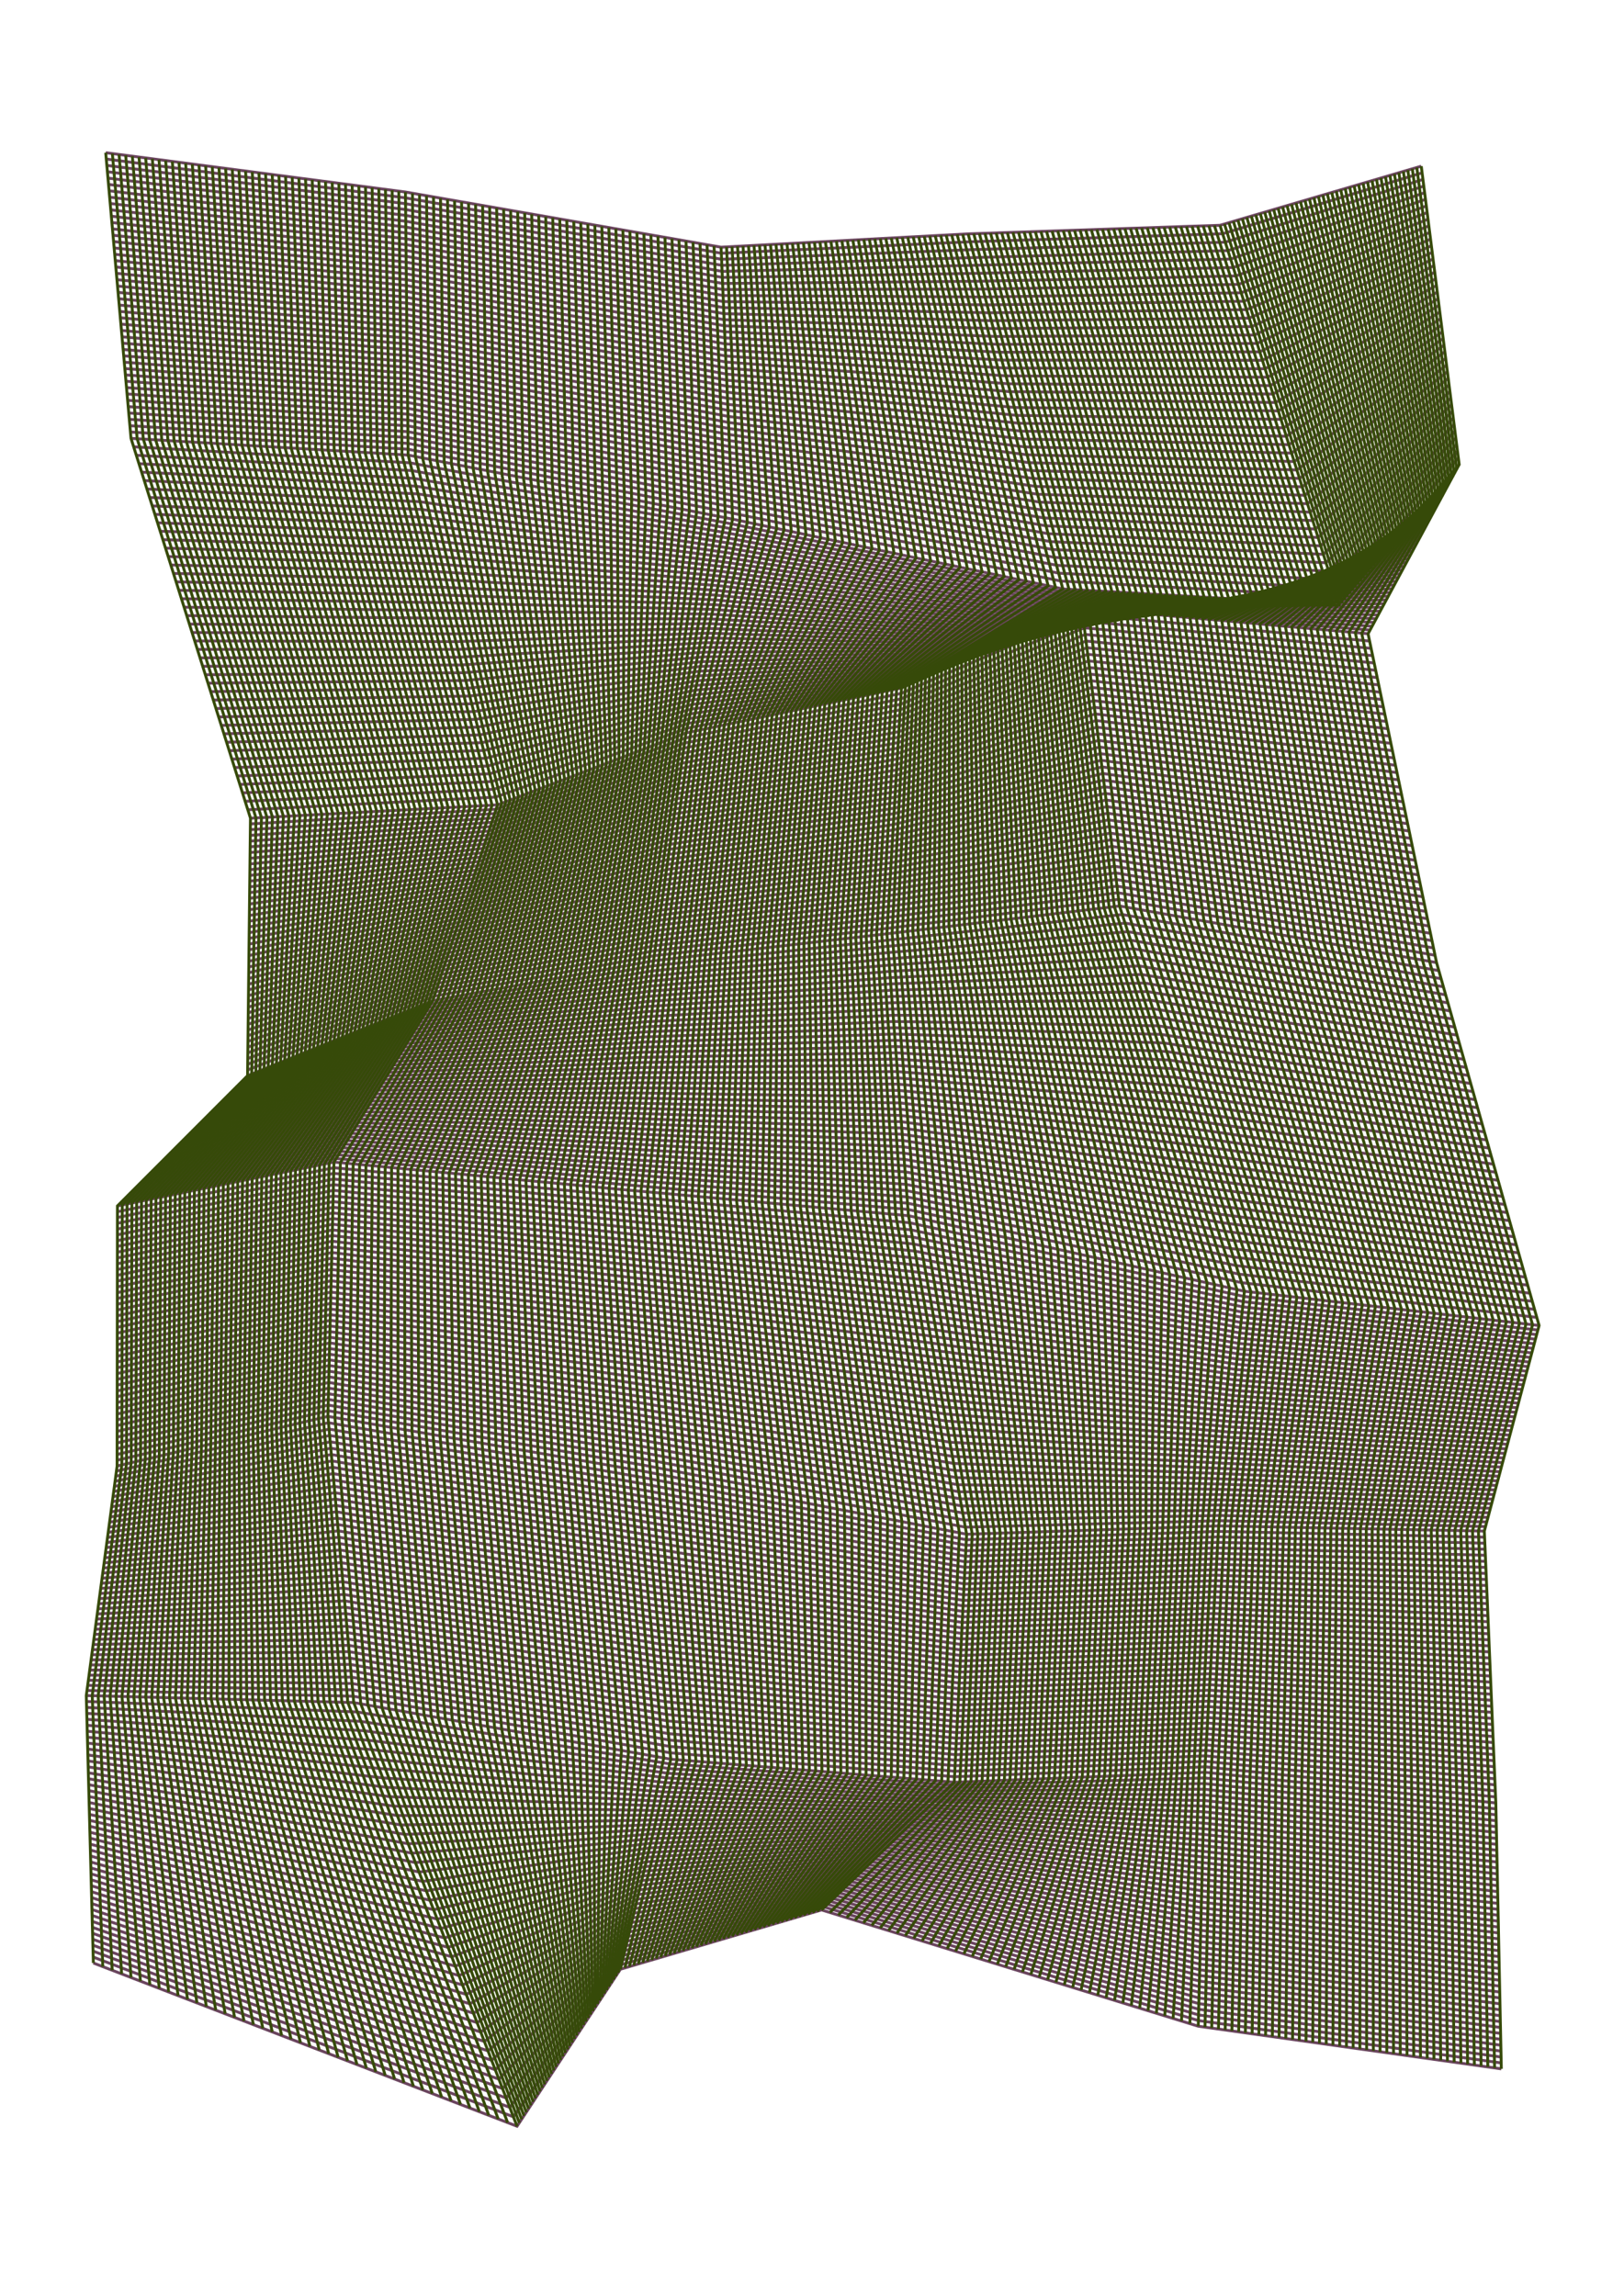 <?xml version="1.0" encoding="utf-8" ?>
<svg xmlns="http://www.w3.org/2000/svg" xmlns:cc="http://creativecommons.org/ns" xmlns:dc="http://purl.org/dc/elements/1.1/" xmlns:ev="http://www.w3.org/2001/xml-events" xmlns:inkscape="http://www.inkscape.org/namespaces/inkscape" xmlns:rdf="http://www.w3.org/1999/02/22-rdf-syntax-ns" xmlns:sodipodi="http://sodipodi.sourceforge.net/DTD/sodipodi-0.dtd" xmlns:xlink="http://www.w3.org/1999/xlink" baseProfile="tiny" height="42.0cm" version="1.2" viewBox="0 0 1122.52 1587.402" width="29.7cm">
  <defs/>
  <g fill="none" id="layer1" inkscape:groupmode="layer" inkscape:label="1" stroke="#6b455f" stroke-width="2.0" style="display:inline">
    <polyline points="73.075,105.575 280.255,132.755 498.393,170.893 669.18,161.68 843.261,155.761 982.381,114.881"/>
    <polyline points="73.463,109.963 280.296,136.796 498.571,175.071 670.635,167.135 845.093,161.593 982.964,119.464"/>
    <polyline points="73.852,114.352 280.337,140.837 498.748,179.248 672.09,172.59 846.926,167.426 983.546,124.046"/>
    <polyline points="74.24,118.74 280.378,144.879 498.926,183.426 673.545,178.045 848.758,173.258 984.129,128.629"/>
    <polyline points="74.629,123.129 280.42,148.92 499.103,187.603 850.591,179.091 984.711,133.211"/>
    <polyline points="75.017,127.517 280.461,152.961 499.281,191.781 676.454,188.954 852.423,184.923 985.293,137.793"/>
    <polyline points="75.406,131.906 280.502,157.002 499.459,195.959 677.909,194.409 854.256,190.756 985.876,142.376"/>
    <polyline points="75.794,136.294 280.543,161.043 499.636,200.136 679.364,199.864 856.088,196.588 986.458,146.958"/>
    <polyline points="76.183,140.683 280.584,165.084 499.814,204.314 680.819,205.319 857.921,202.421 987.04,151.541"/>
    <polyline points="76.571,145.071 280.625,169.125 499.991,208.492 682.273,210.773 859.753,208.253 987.623,156.123"/>
    <polyline points="76.96,149.46 280.666,173.166 500.169,212.669 683.728,216.228 861.586,214.086 988.205,160.705"/>
    <polyline points="77.348,153.848 280.707,177.207 500.347,216.847 685.183,221.683 863.418,219.918 988.788,165.288"/>
    <polyline points="77.737,158.237 280.748,181.249 500.524,221.024 686.638,227.138 865.251,225.751 989.37,169.87"/>
    <polyline points="78.125,162.625 280.79,185.29 500.702,225.202 688.093,232.593 867.083,231.583 989.953,174.453"/>
    <polyline points="78.514,167.014 280.831,189.331 500.88,229.38 689.547,238.047 868.916,237.416 990.535,179.035"/>
    <polyline points="78.902,171.402 280.872,193.372 501.057,233.557 691.002,243.502 870.749,243.249 991.117,183.617"/>
    <polyline points="79.291,175.791 280.913,197.413 501.235,237.735 692.457,248.957 872.581,249.081 991.7,188.2"/>
    <polyline points="79.679,180.179 280.954,201.454 501.412,241.912 693.912,254.412 874.413,254.913 992.282,192.782"/>
    <polyline points="80.068,184.568 280.995,205.495 501.59,246.09 695.366,259.866 876.246,260.746 992.865,197.365"/>
    <polyline points="80.456,188.956 281.036,209.536 501.768,250.268 696.821,265.321 878.078,266.579 993.447,201.947"/>
    <polyline points="80.845,193.345 281.077,213.577 501.945,254.445 698.276,270.776 879.911,272.411 994.029,206.529"/>
    <polyline points="81.233,197.733 281.118,217.619 502.123,258.623 699.731,276.231 881.744,278.244 994.612,211.112"/>
    <polyline points="81.621,202.121 281.16,221.66 502.3,262.8 701.186,281.686 883.576,284.076 995.194,215.694"/>
    <polyline points="82.01,206.51 281.201,225.701 502.478,266.978 702.64,287.14 885.409,289.909 995.777,220.277"/>
    <polyline points="82.398,210.899 281.242,229.742 502.656,271.156 704.095,292.595 887.241,295.741 996.359,224.859"/>
    <polyline points="82.787,215.287 281.283,233.783 502.833,275.333 705.55,298.05 889.074,301.574 996.942,229.441"/>
    <polyline points="83.175,219.675 281.324,237.824 503.011,279.511 707.005,303.505 890.906,307.406 997.524,234.024"/>
    <polyline points="83.564,224.064 281.365,241.865 503.188,283.688 708.46,308.96 892.739,313.239 998.106,238.606"/>
    <polyline points="83.952,228.452 281.406,245.906 503.366,287.866 709.914,314.414 894.571,319.071 998.689,243.189"/>
    <polyline points="84.341,232.841 281.447,249.947 503.544,292.044 711.369,319.869 896.404,324.904 999.271,247.771"/>
    <polyline points="84.729,237.229 281.488,253.988 503.721,296.221 712.824,325.324 898.236,330.736 999.854,252.353"/>
    <polyline points="85.118,241.618 281.53,258.03 503.899,300.399 714.279,330.779 900.069,336.569 1000.436,256.936"/>
    <polyline points="85.506,246.006 281.571,262.071 504.077,304.577 715.734,336.234 901.901,342.401 1001.018,261.518"/>
    <polyline points="85.895,250.395 281.612,266.112 504.254,308.754 717.188,341.688 903.734,348.234 1001.601,266.101"/>
    <polyline points="86.283,254.783 281.653,270.153 504.432,312.932 718.643,347.143 905.566,354.066 1002.183,270.683"/>
    <polyline points="86.672,259.172 281.694,274.194 504.609,317.109 720.098,352.598 907.399,359.899 1002.766,275.266"/>
    <polyline points="87.06,263.56 281.735,278.235 504.787,321.287 721.553,358.053 909.231,365.731 1003.348,279.848"/>
    <polyline points="87.449,267.949 281.776,282.276 504.964,325.464 723.008,363.508 911.064,371.564 1003.93,284.43"/>
    <polyline points="87.837,272.337 281.817,286.317 505.142,329.642 724.462,368.962 912.896,377.396 1004.513,289.013"/>
    <polyline points="88.226,276.726 281.859,290.359 505.32,333.82 725.917,374.417 914.729,383.229 1005.095,293.595"/>
    <polyline points="88.614,281.114 281.9,294.4 505.497,337.997 727.372,379.872 916.561,389.061 1005.678,298.178"/>
    <polyline points="89.003,285.503 281.941,298.441 505.675,342.175 728.827,385.327 918.394,394.894 1006.26,302.76"/>
    <polyline points="89.391,289.891 281.982,302.482 505.853,346.353 730.282,390.782 920.226,400.726 1006.842,307.342"/>
    <polyline points="89.78,294.28 282.023,306.523 506.03,350.53 731.736,396.236 922.059,406.559 1007.425,311.925"/>
    <polyline points="90.168,298.668 282.064,310.564 506.208,354.708 733.191,401.691 923.891,412.392 1008.007,316.507"/>
    <polyline points="90.557,303.057 282.105,314.605 506.385,358.885 734.646,407.146 925.724,418.224 1008.59,321.09"/>
    <polyline points="92.392,308.892 283.479,319.979 505.67,362.17 732.167,408.667 921.769,418.269 1007.19,323.69"/>
    <polyline points="94.227,314.727 284.852,325.352 504.954,365.454 729.688,410.188 917.815,418.315 1005.791,326.291"/>
    <polyline points="96.062,320.562 286.226,330.726 504.239,368.739 727.208,411.709 913.86,418.36 1004.391,328.892"/>
    <polyline points="97.897,326.397 287.599,336.099 503.523,372.023 724.729,413.229 909.906,418.406 1002.992,331.492"/>
    <polyline points="99.732,332.232 288.973,341.473 502.807,375.307 722.25,414.75 905.951,418.451 1001.593,334.093"/>
    <polyline points="101.567,338.067 290.346,346.846 502.092,378.592 719.771,416.271 901.996,418.496 1000.193,336.693"/>
    <polyline points="103.402,343.902 291.72,352.22 501.376,381.876 717.292,417.792 898.042,418.542 998.794,339.294"/>
    <polyline points="105.237,349.737 293.093,357.593 500.661,385.161 714.813,419.313 894.087,418.587 997.395,341.895"/>
    <polyline points="107.072,355.572 294.467,362.967 499.945,388.445 712.334,420.834 890.133,418.633 995.995,344.495"/>
    <polyline points="108.907,361.407 295.84,368.34 499.229,391.729 709.855,422.354 886.178,418.678 994.596,347.096"/>
    <polyline points="110.742,367.242 297.214,373.714 498.514,395.014 707.375,423.875 882.223,418.723 993.197,349.697"/>
    <polyline points="112.577,373.077 298.587,379.087 497.798,398.298 704.896,425.396 878.269,418.769 991.797,352.297"/>
    <polyline points="114.412,378.912 299.961,384.461 497.082,401.582 702.417,426.917 874.314,418.814 990.398,354.898"/>
    <polyline points="116.247,384.747 301.334,389.834 496.367,404.867 699.938,428.438 870.36,418.86 988.999,357.499"/>
    <polyline points="118.082,390.582 302.707,395.207 495.651,408.151 697.459,429.959 866.405,418.905 987.599,360.099"/>
    <polyline points="119.917,396.417 304.081,400.581 494.936,411.436 694.98,431.48 862.45,418.95 986.2,362.7"/>
    <polyline points="121.752,402.252 305.454,405.954 494.22,414.72 692.5,433 858.496,418.996 984.801,365.3"/>
    <polyline points="123.587,408.087 306.828,411.328 493.504,418.004 690.021,434.521 854.541,419.041 983.401,367.901"/>
    <polyline points="125.422,413.922 308.202,416.702 492.789,421.289 687.542,436.042 850.587,419.087 982.002,370.502"/>
    <polyline points="127.257,419.757 492.073,424.573 685.063,437.563 846.632,419.132 980.602,373.102"/>
    <polyline points="129.092,425.592 310.949,427.449 491.358,427.858 682.584,439.084 842.678,419.178 979.203,375.703"/>
    <polyline points="130.927,431.427 312.322,432.822 490.642,431.142 680.105,440.605 838.723,419.223 977.804,378.304"/>
    <polyline points="132.762,437.262 313.695,438.195 489.926,434.426 677.625,442.125 834.768,419.268 976.404,380.904"/>
    <polyline points="134.597,443.097 315.069,443.569 489.211,437.711 675.146,443.646 830.814,419.314 975.005,383.505"/>
    <polyline points="136.432,448.932 316.442,448.942 488.495,440.995 672.667,445.167 826.859,419.359 973.606,386.106"/>
    <polyline points="138.267,454.767 317.816,454.316 487.78,444.28 670.188,446.688 822.904,419.404 972.206,388.706"/>
    <polyline points="140.102,460.602 319.189,459.689 487.064,447.564 667.709,448.209 818.95,419.45 970.807,391.307"/>
    <polyline points="141.937,466.437 320.563,465.063 486.348,450.848 665.23,449.73 814.995,419.495 969.408,393.908"/>
    <polyline points="143.772,472.272 321.936,470.436 485.633,454.133 662.751,451.251 811.041,419.541 968.008,396.508"/>
    <polyline points="145.607,478.107 323.31,475.81 484.917,457.417 660.271,452.772 807.086,419.586 966.609,399.109"/>
    <polyline points="147.442,483.942 324.683,481.183 484.202,460.702 657.792,454.292 803.131,419.632 965.209,401.709"/>
    <polyline points="149.277,489.777 326.057,486.557 483.486,463.986 655.313,455.813 799.177,419.677 963.81,404.31"/>
    <polyline points="151.112,495.612 327.43,491.93 482.77,467.27 652.834,457.334 795.222,419.722 962.411,406.911"/>
    <polyline points="152.947,501.447 328.804,497.304 482.055,470.555 650.355,458.855 791.268,419.768 961.011,409.511"/>
    <polyline points="154.782,507.282 330.177,502.677 481.339,473.839 647.876,460.376 787.313,419.813 959.612,412.112"/>
    <polyline points="156.617,513.117 331.551,508.051 480.623,477.123 645.397,461.897 783.359,419.858 958.213,414.713"/>
    <polyline points="158.452,518.952 332.924,513.424 479.908,480.408 642.917,463.417 779.404,419.904 956.813,417.313"/>
    <polyline points="160.287,524.787 334.298,518.798 479.192,483.692 640.438,464.938 775.449,419.949 955.414,419.914"/>
    <polyline points="162.122,530.622 335.671,524.171 478.477,486.977 637.959,466.459 771.495,419.995 954.014,422.514"/>
    <polyline points="163.957,536.457 337.045,529.545 477.761,490.261 635.48,467.98 767.54,420.04 952.615,425.115"/>
    <polyline points="165.792,542.292 338.418,534.918 477.046,493.546 633.001,469.501 763.586,420.086 951.216,427.716"/>
    <polyline points="167.627,548.127 339.792,540.292 476.33,496.83 630.522,471.022 759.631,420.131 949.816,430.316"/>
    <polyline points="169.462,553.962 341.165,545.665 475.614,500.114 628.043,472.543 755.676,420.176 948.417,432.917"/>
    <polyline points="171.298,559.798 342.539,551.039 474.899,503.399 625.563,474.063 751.722,420.222 947.018,435.518"/>
    <polyline points="173.132,565.633 343.912,556.412 474.183,506.683 623.084,475.584 747.767,420.267 945.618,438.118"/>
    <polyline points="173.088,569.588 342.918,559.418 473.683,510.183 622.861,479.361 748.346,424.846 946.67,443.17"/>
    <polyline points="173.043,573.543 341.924,562.424 473.184,513.684 622.638,483.138 748.924,429.424 947.722,448.222"/>
    <polyline points="172.999,577.499 340.93,565.43 472.684,517.184 622.414,486.914 749.503,434.003 948.774,453.274"/>
    <polyline points="172.954,581.455 339.935,568.436 472.185,520.685 622.191,490.691 750.082,438.582 949.826,458.326"/>
    <polyline points="172.91,585.41 338.941,571.441 471.685,524.185 621.968,494.468 750.66,443.16 950.877,463.377"/>
    <polyline points="172.865,589.365 337.947,574.447 471.186,527.686 621.745,498.245 751.239,447.739 951.929,468.429"/>
    <polyline points="172.821,593.321 336.953,577.453 470.686,531.186 621.521,502.021 751.818,452.318 952.981,473.481"/>
    <polyline points="172.776,597.277 335.959,580.459 470.187,534.687 621.298,505.798 752.396,456.896 954.033,478.533"/>
    <polyline points="172.732,601.232 334.965,583.465 469.687,538.187 621.075,509.575 752.975,461.475 955.085,483.585"/>
    <polyline points="172.688,605.188 333.971,586.471 469.188,541.688 620.851,513.351 753.554,466.054 956.136,488.637"/>
    <polyline points="172.643,609.143 332.976,589.476 468.688,545.188 620.628,517.128 754.132,470.632 957.188,493.688"/>
    <polyline points="172.599,613.098 331.982,592.482 468.189,548.689 620.405,520.905 754.711,475.211 958.24,498.74"/>
    <polyline points="172.554,617.054 330.988,595.488 467.689,552.189 620.181,524.681 755.29,479.79 959.292,503.792"/>
    <polyline points="172.51,621.01 329.994,598.494 467.19,555.689 619.958,528.458 755.868,484.368 960.344,508.844"/>
    <polyline points="172.465,624.965 329,601.5 466.69,559.19 619.735,532.235 756.447,488.947 961.396,513.896"/>
    <polyline points="172.421,628.92 328.005,604.505 466.19,562.691 619.511,536.011 757.025,493.526 962.447,518.947"/>
    <polyline points="172.376,632.876 327.011,607.511 465.691,566.191 619.288,539.788 757.604,498.104 963.499,523.999"/>
    <polyline points="172.332,636.832 326.017,610.517 465.191,569.691 619.065,543.565 758.183,502.683 964.551,529.051"/>
    <polyline points="172.287,640.787 325.023,613.523 464.692,573.192 618.842,547.342 758.761,507.262 965.603,534.103"/>
    <polyline points="172.243,644.742 324.029,616.529 464.192,576.692 618.618,551.118 759.34,511.84 966.655,539.155"/>
    <polyline points="172.198,648.698 323.035,619.535 463.693,580.193 618.395,554.895 759.919,516.419 967.707,544.207"/>
    <polyline points="172.154,652.654 322.041,622.541 463.193,583.693 618.172,558.672 760.497,520.997 968.758,549.258"/>
    <polyline points="172.109,656.609 321.046,625.546 462.694,587.194 617.948,562.448 761.076,525.576 969.81,554.31"/>
    <polyline points="172.065,660.564 320.052,628.552 462.194,590.694 617.725,566.225 761.655,530.155 970.862,559.362"/>
    <polyline points="172.02,664.52 319.058,631.558 461.695,594.195 617.502,570.002 762.233,534.733 971.914,564.414"/>
    <polyline points="171.976,668.476 318.064,634.564 461.195,597.695 617.279,573.779 762.812,539.312 972.966,569.466"/>
    <polyline points="171.931,672.431 317.07,637.57 460.696,601.196 617.055,577.555 763.391,543.891 974.018,574.518"/>
    <polyline points="171.887,676.386 460.196,604.696 616.832,581.332 763.969,548.469 975.069,579.569"/>
    <polyline points="171.842,680.342 315.081,643.581 459.697,608.197 616.609,585.109 764.548,553.048 976.121,584.621"/>
    <polyline points="171.798,684.298 314.087,646.587 459.197,611.697 616.385,588.885 765.127,557.627 977.173,589.673"/>
    <polyline points="171.753,688.253 313.093,649.593 458.697,615.197 616.162,592.662 765.705,562.205 978.225,594.725"/>
    <polyline points="171.708,692.208 312.099,652.599 458.198,618.698 615.939,596.439 766.284,566.784 979.277,599.777"/>
    <polyline points="171.664,696.164 311.105,655.605 457.698,622.198 615.716,600.216 766.863,571.363 980.328,604.828"/>
    <polyline points="171.619,700.12 310.111,658.611 457.199,625.699 615.492,603.992 767.441,575.941 981.38,609.88"/>
    <polyline points="171.575,704.075 309.116,661.616 456.699,629.199 615.269,607.769 768.02,580.52 982.432,614.932"/>
    <polyline points="171.53,708.03 308.122,664.622 456.2,632.7 615.046,611.546 768.598,585.098 983.484,619.984"/>
    <polyline points="171.486,711.986 307.128,667.628 455.7,636.2 614.822,615.322 769.177,589.677 984.536,625.036"/>
    <polyline points="171.441,715.942 306.134,670.634 455.201,639.701 614.599,619.099 769.756,594.256 985.588,630.088"/>
    <polyline points="171.397,719.897 305.14,673.64 454.701,643.201 614.376,622.876 770.335,598.835 986.639,635.139"/>
    <polyline points="171.352,723.852 304.146,676.646 454.202,646.702 614.153,626.653 770.913,603.413 987.691,640.191"/>
    <polyline points="171.308,727.808 303.151,679.652 453.702,650.202 613.929,630.429 771.492,607.992 988.743,645.243"/>
    <polyline points="171.263,731.764 302.157,682.657 453.202,653.702 613.706,634.206 772.07,612.57 989.795,650.295"/>
    <polyline points="171.219,735.719 301.163,685.663 452.703,657.203 613.483,637.983 772.649,617.149 990.847,655.347"/>
    <polyline points="171.174,739.674 300.169,688.669 452.204,660.703 613.259,641.759 773.228,621.728 991.899,660.399"/>
    <polyline points="171.13,743.63 299.175,691.675 451.704,664.204 613.036,645.536 773.806,626.306 992.95,665.45"/>
    <polyline points="169.131,745.631 297.656,694.157 451.218,667.718 775.725,632.225 994.525,671.025"/>
    <polyline points="167.132,747.632 296.138,696.638 450.733,671.233 613.698,654.198 777.644,638.144 996.1,676.6"/>
    <polyline points="165.133,749.633 294.62,699.12 450.248,674.747 614.029,658.529 779.562,644.062 997.675,682.175"/>
    <polyline points="163.134,751.634 293.101,701.601 449.762,678.262 614.361,662.861 781.481,649.981 999.25,687.75"/>
    <polyline points="161.135,753.635 291.583,704.083 449.276,681.777 614.692,667.192 783.4,655.9 1000.825,693.325"/>
    <polyline points="159.136,755.636 290.065,706.565 448.791,685.291 615.023,671.523 785.318,661.818 1002.4,698.9"/>
    <polyline points="157.137,757.637 288.546,709.046 448.305,688.806 615.354,675.854 787.237,667.737 1003.975,704.475"/>
    <polyline points="155.138,759.638 287.028,711.528 447.82,692.32 615.685,680.185 789.156,673.656 1005.55,710.05"/>
    <polyline points="153.139,761.639 285.51,714.01 447.334,695.835 616.016,684.516 791.074,679.574 1007.125,715.625"/>
    <polyline points="151.141,763.64 283.991,716.491 446.849,699.349 616.347,688.847 792.993,685.493 1008.7,721.2"/>
    <polyline points="149.142,765.641 282.473,718.973 446.363,702.864 616.678,693.178 794.912,691.412 1010.275,726.775"/>
    <polyline points="147.143,767.643 280.955,721.455 445.878,706.378 617.009,697.509 796.83,697.33 1011.85,732.35"/>
    <polyline points="145.144,769.644 279.436,723.936 445.392,709.893 617.34,701.84 798.749,703.249 1013.425,737.925"/>
    <polyline points="143.145,771.645 277.918,726.418 444.907,713.407 617.672,706.172 800.668,709.168 1015,743.5"/>
    <polyline points="141.146,773.646 276.4,728.9 444.421,716.922 618.003,710.503 802.586,715.086 1016.575,749.075"/>
    <polyline points="139.147,775.647 274.881,731.381 443.936,720.436 618.334,714.834 804.505,721.005 1018.15,754.65"/>
    <polyline points="137.148,777.648 273.363,733.863 443.451,723.951 618.665,719.165 806.423,726.923 1019.725,760.225"/>
    <polyline points="135.149,779.649 271.845,736.345 442.965,727.465 618.996,723.496 808.342,732.842 1021.3,765.8"/>
    <polyline points="133.15,781.65 270.326,738.826 442.48,730.98 619.327,727.827 810.261,738.761 1022.875,771.375"/>
    <polyline points="131.151,783.651 268.808,741.308 441.994,734.494 619.658,732.158 812.179,744.679 1024.45,776.95"/>
    <polyline points="129.152,785.652 267.29,743.79 441.509,738.009 619.989,736.489 814.098,750.598 1026.025,782.525"/>
    <polyline points="127.153,787.653 265.771,746.271 441.023,741.523 620.32,740.82 816.017,756.517 1027.6,788.1"/>
    <polyline points="125.154,789.654 264.253,748.753 440.538,745.038 620.652,745.152 817.935,762.435 1029.175,793.675"/>
    <polyline points="123.155,791.655 262.735,751.235 440.052,748.552 620.983,749.483 819.854,768.354 1030.75,799.25"/>
    <polyline points="121.156,793.656 261.216,753.716 439.567,752.067 621.314,753.814 821.773,774.273 1032.325,804.825"/>
    <polyline points="119.157,795.657 259.698,756.198 439.081,755.581 621.645,758.145 823.691,780.191 1033.9,810.4"/>
    <polyline points="117.158,797.658 258.18,758.68 438.596,759.096 621.976,762.476 825.61,786.11 1035.475,815.975"/>
    <polyline points="115.159,799.659 256.661,761.161 438.11,762.61 622.307,766.807 827.529,792.029 1037.05,821.55"/>
    <polyline points="113.16,801.66 255.143,763.643 437.625,766.125 622.638,771.138 829.447,797.947 1038.625,827.125"/>
    <polyline points="111.162,803.662 253.625,766.125 437.139,769.639 622.969,775.469 1040.2,832.7"/>
    <polyline points="109.163,805.663 252.106,768.606 436.654,773.154 623.3,779.8 833.285,809.785 1041.775,838.275"/>
    <polyline points="107.164,807.664 250.588,771.088 436.168,776.668 623.631,784.131 835.203,815.703 1043.35,843.85"/>
    <polyline points="105.165,809.665 249.07,773.569 435.683,780.183 623.963,788.463 837.122,821.622 1044.925,849.425"/>
    <polyline points="103.166,811.666 247.551,776.051 435.197,783.697 624.294,792.794 839.041,827.541 1046.5,855"/>
    <polyline points="101.167,813.667 246.033,778.533 434.712,787.212 624.625,797.125 840.959,833.459 1048.075,860.575"/>
    <polyline points="99.168,815.668 244.514,781.014 434.226,790.726 624.956,801.456 842.878,839.378 1049.65,866.15"/>
    <polyline points="97.169,817.669 242.996,783.496 433.741,794.241 625.287,805.787 844.797,845.297 1051.225,871.725"/>
    <polyline points="95.17,819.67 241.478,785.978 433.255,797.755 625.618,810.118 846.715,851.215 1052.8,877.3"/>
    <polyline points="93.171,821.671 239.959,788.459 625.949,814.449 848.634,857.134 1054.375,882.875"/>
    <polyline points="91.172,823.672 238.441,790.941 626.28,818.78 850.553,863.053 1055.95,888.45"/>
    <polyline points="89.173,825.673 236.923,793.423 626.611,823.111 852.471,868.971 1057.525,894.025"/>
    <polyline points="87.174,827.674 235.404,795.904 626.943,827.443 854.39,874.89 1059.1,899.6"/>
    <polyline points="85.175,829.675 233.886,798.386 430.828,815.328 627.274,831.774 856.308,880.808 1060.675,905.175"/>
    <polyline points="83.176,831.676 232.368,800.868 430.342,818.842 627.605,836.105 858.227,886.727 1062.25,910.75"/>
    <polyline points="81.177,833.677 230.849,803.349 429.857,822.357 627.936,840.436 860.146,892.646 1063.825,916.325"/>
    <polyline points="81.172,837.672 230.756,807.256 430.184,826.684 628.829,845.329 859.751,896.251 1062.984,919.484"/>
    <polyline points="81.168,841.668 230.663,811.163 430.511,831.011 629.723,850.223 859.356,899.856 1062.142,922.642"/>
    <polyline points="81.163,845.663 230.57,815.07 430.839,835.339 630.616,855.116 858.962,903.462 1061.301,925.801"/>
    <polyline points="81.158,849.658 230.476,818.976 631.509,860.009 858.567,907.067 1060.46,928.96"/>
    <polyline points="81.153,853.653 230.383,822.883 632.403,864.903 858.172,910.672 1059.619,932.119"/>
    <polyline points="81.148,857.648 230.29,826.79 633.296,869.796 857.778,914.278 1058.778,935.278"/>
    <polyline points="81.143,861.643 230.197,830.697 634.189,874.689 857.383,917.883 1057.936,938.436"/>
    <polyline points="81.138,865.638 230.103,834.604 635.082,879.582 856.988,921.488 1057.095,941.595"/>
    <polyline points="81.133,869.634 230.01,838.51 635.976,884.476 856.594,925.094 1056.254,944.754"/>
    <polyline points="81.129,873.629 229.917,842.417 433.13,865.63 636.869,889.369 856.199,928.699 1055.413,947.913"/>
    <polyline points="81.124,877.624 229.824,846.324 433.457,869.957 637.762,894.262 855.804,932.304 1054.572,951.072"/>
    <polyline points="81.119,881.619 229.731,850.231 433.784,874.284 638.656,899.156 855.41,935.91 1053.73,954.23"/>
    <polyline points="81.114,885.614 229.637,854.137 434.112,878.612 639.549,904.049 855.015,939.515 1052.889,957.389"/>
    <polyline points="81.109,889.609 229.544,858.044 434.439,882.939 640.442,908.942 854.62,943.12 1052.048,960.548"/>
    <polyline points="81.104,893.604 229.451,861.951 434.766,887.266 641.336,913.836 854.226,946.726 1051.207,963.707"/>
    <polyline points="81.1,897.6 229.358,865.858 435.094,891.594 642.229,918.729 853.831,950.331 1050.366,966.865"/>
    <polyline points="81.095,901.595 229.264,869.764 435.421,895.921 643.122,923.622 853.436,953.936 1049.524,970.024"/>
    <polyline points="81.09,905.59 229.171,873.671 435.748,900.248 644.016,928.516 853.042,957.542 1048.683,973.183"/>
    <polyline points="81.085,909.585 229.078,877.578 436.076,904.576 644.909,933.409 852.647,961.147 1047.842,976.342"/>
    <polyline points="81.08,913.58 228.985,881.485 436.403,908.903 645.802,938.302 852.252,964.752 1047.001,979.501"/>
    <polyline points="81.075,917.575 228.892,885.391 436.73,913.23 646.696,943.196 851.857,968.357 1046.159,982.659"/>
    <polyline points="81.07,921.57 228.798,889.298 437.058,917.558 647.589,948.089 851.463,971.963 1045.318,985.818"/>
    <polyline points="81.066,925.566 228.705,893.205 437.385,921.885 648.482,952.982 851.068,975.568 1044.477,988.977"/>
    <polyline points="81.061,929.561 228.612,897.112 437.712,926.212 649.375,957.875 850.673,979.173 1043.636,992.136"/>
    <polyline points="81.056,933.556 228.519,901.019 438.039,930.539 650.269,962.769 850.279,982.779 1042.795,995.295"/>
    <polyline points="81.051,937.551 228.425,904.925 438.367,934.867 651.162,967.662 849.884,986.384 1041.954,998.453"/>
    <polyline points="81.046,941.546 228.332,908.832 438.694,939.194 652.055,972.555 849.489,989.989 1041.112,1001.612"/>
    <polyline points="81.041,945.541 228.239,912.739 439.021,943.521 652.949,977.449 849.095,993.595 1040.271,1004.771"/>
    <polyline points="81.036,949.536 228.146,916.646 439.349,947.849 653.842,982.342 848.7,997.2 1039.43,1007.93"/>
    <polyline points="81.031,953.532 228.053,920.553 439.676,952.176 654.735,987.235 848.305,1000.805 1038.589,1011.089"/>
    <polyline points="81.027,957.527 227.959,924.459 440.003,956.503 655.629,992.129 847.911,1004.411 1037.747,1014.247"/>
    <polyline points="81.022,961.522 227.866,928.366 440.33,960.831 656.522,997.022 847.516,1008.016 1036.906,1017.406"/>
    <polyline points="81.017,965.517 227.773,932.273 440.658,965.158 657.415,1001.915 847.121,1011.621 1036.065,1020.565"/>
    <polyline points="81.012,969.512 227.679,936.179 440.985,969.485 658.309,1006.809 1035.224,1023.724"/>
    <polyline points="81.007,973.507 227.586,940.086 441.312,973.812 659.202,1011.702 846.332,1018.832 1034.383,1026.883"/>
    <polyline points="81.002,977.502 227.493,943.993 441.64,978.14 660.095,1016.595 845.937,1022.437 1033.541,1030.041"/>
    <polyline points="80.997,981.497 227.4,947.9 441.967,982.467 660.989,1021.489 845.543,1026.043 1032.7,1033.2"/>
    <polyline points="80.993,985.493 227.307,951.807 442.294,986.794 661.882,1026.382 845.148,1029.648 1031.859,1036.359"/>
    <polyline points="80.988,989.488 227.213,955.713 442.622,991.122 662.775,1031.275 844.753,1033.253 1031.018,1039.518"/>
    <polyline points="80.983,993.483 227.12,959.62 442.949,995.449 663.668,1036.168 844.359,1036.859 1030.177,1042.677"/>
    <polyline points="80.978,997.478 227.027,963.527 443.276,999.776 664.562,1041.062 843.964,1040.464 1029.335,1045.835"/>
    <polyline points="80.973,1001.473 226.934,967.434 443.604,1004.104 665.455,1045.955 843.569,1044.069 1028.494,1048.994"/>
    <polyline points="80.968,1005.468 226.84,971.34 443.931,1008.431 666.348,1050.849 843.174,1047.675 1027.653,1052.153"/>
    <polyline points="80.963,1009.463 226.747,975.247 444.258,1012.758 667.242,1055.742 842.78,1051.28 1026.812,1055.312"/>
    <polyline points="80.959,1013.459 226.654,979.154 444.586,1017.086 668.135,1060.635 842.385,1054.885 1025.971,1058.471"/>
    <polyline points="80.485,1016.985 227.051,983.551 445.01,1021.51 667.945,1064.445 842.17,1058.67 1026.147,1062.647"/>
    <polyline points="80.012,1020.512 227.447,987.947 445.434,1025.934 667.755,1068.255 841.954,1062.454 1026.324,1066.824"/>
    <polyline points="79.538,1024.038 227.844,992.344 445.858,1030.358 667.565,1072.065 841.738,1066.238 1026.5,1071"/>
    <polyline points="79.065,1027.565 228.241,996.741 446.282,1034.782 667.375,1075.875 841.523,1070.023 1026.677,1075.177"/>
    <polyline points="78.591,1031.091 228.638,1001.138 446.706,1039.206 667.185,1079.685 841.307,1073.807 1026.854,1079.354"/>
    <polyline points="78.118,1034.618 229.034,1005.534 447.13,1043.63 666.995,1083.495 841.092,1077.592 1027.03,1083.53"/>
    <polyline points="77.644,1038.145 229.431,1009.931 447.554,1048.054 666.805,1087.305 840.876,1081.376 1027.207,1087.707"/>
    <polyline points="77.171,1041.671 229.828,1014.328 447.978,1052.478 666.615,1091.115 840.66,1085.16 1027.383,1091.883"/>
    <polyline points="76.698,1045.198 230.225,1018.725 666.425,1094.925 840.445,1088.945 1027.56,1096.06"/>
    <polyline points="76.224,1048.724 230.621,1023.121 448.826,1061.326 666.235,1098.735 840.229,1092.729 1027.737,1100.237"/>
    <polyline points="75.751,1052.251 231.018,1027.518 449.25,1065.75 666.045,1102.545 840.014,1096.514 1027.913,1104.413"/>
    <polyline points="75.277,1055.777 231.415,1031.915 449.674,1070.174 665.856,1106.355 839.798,1100.298 1028.09,1108.59"/>
    <polyline points="74.804,1059.304 231.812,1036.312 450.098,1074.598 665.665,1110.166 839.583,1104.083 1028.266,1112.766"/>
    <polyline points="74.33,1062.83 232.208,1040.708 450.522,1079.022 665.476,1113.976 839.367,1107.867 1028.443,1116.943"/>
    <polyline points="73.857,1066.357 232.605,1045.105 450.946,1083.446 665.286,1117.786 839.151,1111.651 1028.62,1121.12"/>
    <polyline points="73.383,1069.883 233.002,1049.502 451.37,1087.87 665.096,1121.596 838.936,1115.436 1028.796,1125.296"/>
    <polyline points="72.91,1073.41 233.399,1053.899 451.795,1092.294 664.906,1125.406 838.72,1119.22 1028.973,1129.473"/>
    <polyline points="72.437,1076.937 233.795,1058.295 452.219,1096.719 664.716,1129.216 838.505,1123.005 1029.149,1133.649"/>
    <polyline points="71.963,1080.463 234.192,1062.692 452.643,1101.143 664.526,1133.026 838.289,1126.789 1029.326,1137.826"/>
    <polyline points="71.49,1083.99 234.589,1067.089 453.067,1105.567 664.336,1136.836 838.073,1130.573 1029.503,1142.003"/>
    <polyline points="71.016,1087.516 234.986,1071.486 453.491,1109.991 664.146,1140.646 837.858,1134.358 1029.679,1146.179"/>
    <polyline points="70.543,1091.043 235.382,1075.882 453.915,1114.415 663.956,1144.456 837.642,1138.142 1029.856,1150.356"/>
    <polyline points="70.069,1094.569 235.779,1080.279 454.339,1118.839 663.766,1148.266 837.427,1141.927 1030.033,1154.533"/>
    <polyline points="69.596,1098.096 236.176,1084.676 454.763,1123.263 663.576,1152.076 837.211,1145.711 1030.209,1158.709"/>
    <polyline points="69.123,1101.622 236.572,1089.072 455.187,1127.687 663.386,1155.886 836.996,1149.496 1030.386,1162.886"/>
    <polyline points="68.649,1105.149 236.969,1093.469 455.611,1132.111 663.196,1159.696 836.78,1153.28 1030.562,1167.062"/>
    <polyline points="68.176,1108.676 237.366,1097.866 456.035,1136.535 663.006,1163.506 836.564,1157.064 1030.739,1171.239"/>
    <polyline points="67.702,1112.202 237.763,1102.263 456.459,1140.959 662.816,1167.316 836.349,1160.849 1030.916,1175.416"/>
    <polyline points="67.229,1115.729 238.159,1106.659 456.883,1145.383 662.626,1171.126 836.133,1164.633 1031.092,1179.592"/>
    <polyline points="66.755,1119.255 238.556,1111.056 457.307,1149.807 662.436,1174.936 835.918,1168.418 1031.269,1183.769"/>
    <polyline points="66.282,1122.782 238.953,1115.453 457.731,1154.231 662.246,1178.746 835.702,1172.202 1031.445,1187.945"/>
    <polyline points="65.808,1126.308 239.35,1119.85 458.155,1158.655 662.056,1182.556 835.486,1175.986 1031.622,1192.122"/>
    <polyline points="65.335,1129.835 239.746,1124.246 458.579,1163.079 661.866,1186.366 835.271,1179.771 1031.799,1196.299"/>
    <polyline points="64.862,1133.362 240.143,1128.643 459.003,1167.504 661.676,1190.176 835.055,1183.555 1031.975,1200.475"/>
    <polyline points="64.388,1136.888 240.54,1133.04 459.428,1171.928 661.486,1193.986 834.84,1187.34 1032.152,1204.652"/>
    <polyline points="63.915,1140.415 240.936,1137.437 459.852,1176.352 661.296,1197.796 834.624,1191.124 1032.328,1208.828"/>
    <polyline points="63.441,1143.941 241.333,1141.833 460.276,1180.776 661.106,1201.606 834.409,1194.909 1032.505,1213.005"/>
    <polyline points="62.968,1147.468 241.73,1146.23 460.7,1185.2 660.916,1205.416 834.193,1198.693 1032.681,1217.181"/>
    <polyline points="62.494,1150.994 242.127,1150.627 461.124,1189.624 660.726,1209.226 833.977,1202.477 1032.858,1221.358"/>
    <polyline points="62.021,1154.521 242.524,1155.024 461.548,1194.048 660.536,1213.036 833.762,1206.262 1033.035,1225.535"/>
    <polyline points="61.547,1158.047 242.92,1159.42 461.972,1198.472 660.346,1216.846 833.546,1210.046 1033.211,1229.711"/>
    <polyline points="61.074,1161.574 243.317,1163.817 462.396,1202.896 660.157,1220.657 833.331,1213.831 1033.388,1233.888"/>
    <polyline points="60.601,1165.101 243.714,1168.214 462.82,1207.32 659.966,1224.466 833.115,1217.615 1033.564,1238.064"/>
    <polyline points="60.127,1168.627 244.11,1172.61 463.244,1211.744 659.777,1228.276 832.9,1221.4 1033.741,1242.241"/>
    <polyline points="59.654,1172.154 244.507,1177.007 463.668,1216.168 659.587,1232.087 832.684,1225.184 1033.918,1246.418"/>
    <polyline points="59.762,1176.262 247.016,1183.515 462.894,1219.394 657.548,1234.048 832.585,1229.085 1034.002,1250.502"/>
    <polyline points="59.871,1180.371 249.524,1190.024 462.12,1222.62 655.509,1236.009 832.486,1232.986 1034.087,1254.587"/>
    <polyline points="59.979,1184.479 252.032,1196.532 461.346,1225.846 653.471,1237.971 832.388,1236.888 1034.171,1258.671"/>
    <polyline points="60.088,1188.588 254.54,1203.04 460.572,1229.072 651.432,1239.932 832.289,1240.789 1034.256,1262.756"/>
    <polyline points="60.197,1192.697 257.049,1209.549 459.798,1232.297 649.394,1241.894 832.19,1244.69 1034.34,1266.84"/>
    <polyline points="60.305,1196.805 459.023,1235.523 647.355,1243.855 832.091,1248.591 1034.425,1270.925"/>
    <polyline points="60.414,1200.914 262.065,1222.565 458.249,1238.749 831.992,1252.492 1034.509,1275.009"/>
    <polyline points="60.522,1205.022 264.574,1229.073 457.475,1241.975 643.278,1247.778 831.893,1256.393 1034.594,1279.094"/>
    <polyline points="60.631,1209.131 267.082,1235.582 456.701,1245.201 641.239,1249.739 831.794,1260.294 1034.678,1283.178"/>
    <polyline points="60.739,1213.239 269.59,1242.09 455.927,1248.427 639.201,1251.701 831.696,1264.196 1034.763,1287.263"/>
    <polyline points="60.848,1217.348 272.098,1248.598 455.153,1251.653 637.162,1253.662 831.597,1268.097 1034.847,1291.347"/>
    <polyline points="60.957,1221.457 274.607,1255.107 454.378,1254.879 635.124,1255.624 831.498,1271.998 1034.932,1295.432"/>
    <polyline points="61.065,1225.565 277.115,1261.615 453.604,1258.104 633.085,1257.585 831.399,1275.899 1035.016,1299.516"/>
    <polyline points="61.174,1229.674 279.623,1268.123 452.83,1261.33 631.046,1259.546 831.3,1279.8 1035.101,1303.601"/>
    <polyline points="61.282,1233.782 282.132,1274.631 452.056,1264.556 629.008,1261.508 831.202,1283.701 1035.185,1307.685"/>
    <polyline points="61.391,1237.891 284.64,1281.14 451.282,1267.782 626.969,1263.469 1035.27,1311.77"/>
    <polyline points="61.5,1242 287.148,1287.648 450.508,1271.008 624.931,1265.431 831.004,1291.504 1035.354,1315.854"/>
    <polyline points="61.608,1246.108 289.656,1294.156 449.734,1274.234 622.892,1267.392 830.905,1295.405 1035.439,1319.939"/>
    <polyline points="61.717,1250.217 292.165,1300.665 448.959,1277.459 620.854,1269.353 830.806,1299.306 1035.523,1324.023"/>
    <polyline points="61.825,1254.325 294.673,1307.173 448.185,1280.685 618.815,1271.315 830.707,1303.207 1035.608,1328.108"/>
    <polyline points="61.934,1258.434 297.181,1313.681 447.411,1283.911 616.776,1273.276 830.609,1307.109 1035.692,1332.192"/>
    <polyline points="62.042,1262.543 299.69,1320.189 446.637,1287.137 614.738,1275.238 830.51,1311.01 1035.776,1336.276"/>
    <polyline points="62.151,1266.651 302.198,1326.698 445.863,1290.363 612.699,1277.199 830.411,1314.911 1035.861,1340.361"/>
    <polyline points="62.26,1270.76 304.706,1333.206 445.089,1293.589 610.661,1279.161 830.312,1318.812 1035.946,1344.446"/>
    <polyline points="62.368,1274.868 307.214,1339.714 444.315,1296.815 608.622,1281.122 830.213,1322.713 1036.03,1348.53"/>
    <polyline points="62.477,1278.977 309.723,1346.223 443.541,1300.041 606.583,1283.083 830.114,1326.614 1036.114,1352.614"/>
    <polyline points="62.585,1283.085 312.231,1352.731 442.767,1303.266 604.545,1285.045 830.015,1330.515 1036.199,1356.699"/>
    <polyline points="62.694,1287.194 314.739,1359.239 441.992,1306.492 602.506,1287.006 829.917,1334.417 1036.284,1360.784"/>
    <polyline points="62.803,1291.303 317.248,1365.747 441.218,1309.718 600.468,1288.968 829.818,1338.318 1036.368,1364.868"/>
    <polyline points="62.911,1295.411 319.756,1372.256 440.444,1312.944 598.429,1290.929 829.719,1342.219 1036.452,1368.952"/>
    <polyline points="63.02,1299.52 322.264,1378.764 439.67,1316.17 596.39,1292.89 829.62,1346.12 1036.537,1373.037"/>
    <polyline points="63.128,1303.628 324.772,1385.272 438.896,1319.396 594.352,1294.852 829.521,1350.021 1036.621,1377.121"/>
    <polyline points="63.237,1307.737 327.281,1391.781 438.122,1322.622 592.313,1296.813 829.423,1353.922 1036.706,1381.206"/>
    <polyline points="63.346,1311.845 329.789,1398.289 437.348,1325.848 590.275,1298.775 829.324,1357.824 1036.79,1385.29"/>
    <polyline points="63.454,1315.954 332.297,1404.797 436.573,1329.073 588.236,1300.736 829.225,1361.725 1036.875,1389.375"/>
    <polyline points="63.563,1320.063 334.806,1411.306 435.799,1332.299 586.198,1302.698 829.126,1365.626 1036.959,1393.459"/>
    <polyline points="63.671,1324.171 337.314,1417.814 435.025,1335.525 584.159,1304.659 829.027,1369.527 1037.044,1397.544"/>
    <polyline points="63.78,1328.28 339.822,1424.322 434.251,1338.751 582.12,1306.62 828.928,1373.428 1037.128,1401.628"/>
    <polyline points="63.888,1332.388 342.33,1430.83 433.477,1341.977 580.082,1308.582 828.83,1377.33 1037.213,1405.713"/>
    <polyline points="63.997,1336.497 344.839,1437.339 432.703,1345.203 578.043,1310.543 828.731,1381.231 1037.297,1409.797"/>
    <polyline points="64.106,1340.605 347.347,1443.847 431.928,1348.428 576.005,1312.505 828.632,1385.132 1037.382,1413.882"/>
    <polyline points="64.214,1344.714 349.855,1450.355 431.154,1351.654 573.966,1314.466 828.533,1389.033 1037.466,1417.966"/>
    <polyline points="64.323,1348.823 352.364,1456.864 430.38,1354.88 571.928,1316.428 828.434,1392.934 1037.551,1422.051"/>
    <polyline points="64.431,1352.931 354.872,1463.372 429.606,1358.106 569.889,1318.389 828.335,1396.835 1037.635,1426.135"/>
    <polyline points="64.54,1357.04 357.38,1469.88 428.832,1361.332 567.85,1320.35 828.236,1400.736 1037.72,1430.22"/>
  </g>
  <g fill="none" id="layer2" inkscape:groupmode="layer" inkscape:label="2" stroke="#364a09" stroke-width="2.0" style="display:inline">
    <polyline points="73.075,105.575 90.557,303.057 173.132,565.633 171.13,743.63 81.177,833.677 80.959,1013.459 59.654,1172.154 64.54,1357.04"/>
    <polyline points="77.679,106.179 94.813,303.313 176.928,565.428 173.975,742.475 84.503,833.003 84.196,1012.696 63.762,1172.262 71.047,1359.547"/>
    <polyline points="82.283,106.783 99.07,303.57 180.723,565.223 176.821,741.321 87.829,832.329 87.434,1011.934 67.869,1172.369 77.555,1362.055"/>
    <polyline points="86.887,107.387 103.326,303.827 184.518,565.018 179.666,740.166 91.155,831.655 90.672,1011.172 71.977,1172.477 84.063,1364.563"/>
    <polyline points="91.491,107.991 107.583,304.083 188.313,564.813 182.512,739.012 94.481,830.981 93.909,1010.409 76.085,1172.585 90.57,1367.07"/>
    <polyline points="96.095,108.595 111.84,304.34 192.108,564.608 185.357,737.857 97.808,830.308 97.147,1009.647 80.193,1172.693 97.078,1369.578"/>
    <polyline points="100.699,109.199 116.096,304.596 195.903,564.403 188.203,736.703 101.133,829.634 100.385,1008.885 84.301,1172.801 103.585,1372.085"/>
    <polyline points="105.303,109.803 120.353,304.853 199.698,564.198 191.048,735.548 104.46,828.96 103.622,1008.122 88.409,1172.909 110.093,1374.593"/>
    <polyline points="109.907,110.407 124.61,305.11 203.493,563.993 193.893,734.394 107.786,828.286 106.86,1007.36 92.516,1173.016 116.6,1377.1"/>
    <polyline points="114.511,111.011 128.866,305.366 207.288,563.788 196.739,733.239 111.112,827.612 110.098,1006.598 96.624,1173.124 123.108,1379.608"/>
    <polyline points="119.115,111.615 133.123,305.623 211.083,563.583 199.584,732.084 114.438,826.938 113.335,1005.835 100.732,1173.232 129.615,1382.116"/>
    <polyline points="123.719,112.219 137.38,305.88 214.879,563.379 202.43,730.93 117.764,826.264 116.573,1005.073 104.84,1173.34 136.123,1384.623"/>
    <polyline points="128.323,112.823 141.636,306.136 218.674,563.174 205.275,729.775 121.09,825.59 119.811,1004.311 108.948,1173.448 142.631,1387.131"/>
    <polyline points="132.927,113.427 145.893,306.393 222.469,562.969 208.121,728.621 124.416,824.916 123.048,1003.548 113.056,1173.556 149.138,1389.638"/>
    <polyline points="137.531,114.031 150.149,306.649 226.264,562.764 210.966,727.466 127.742,824.242 126.286,1002.786 117.164,1173.664 155.646,1392.146"/>
    <polyline points="142.135,114.635 154.406,306.906 230.059,562.559 213.812,726.312 131.068,823.568 129.524,1002.024 121.272,1173.772 162.153,1394.653"/>
    <polyline points="146.739,115.239 158.663,307.163 233.854,562.354 216.657,725.157 134.394,822.894 132.761,1001.261 125.379,1173.879 168.661,1397.161"/>
    <polyline points="151.343,115.843 162.919,307.419 237.649,562.149 219.502,724.003 137.72,822.22 135.999,1000.499 129.487,1173.987 175.168,1399.668"/>
    <polyline points="155.947,116.447 167.176,307.676 241.444,561.944 222.348,722.848 141.046,821.546 139.237,999.737 133.595,1174.095 181.676,1402.176"/>
    <polyline points="160.551,117.051 171.433,307.933 245.239,561.739 225.193,721.693 144.372,820.872 142.474,998.974 137.703,1174.203 188.184,1404.684"/>
    <polyline points="165.155,117.655 175.689,308.189 249.035,561.534 228.039,720.539 147.698,820.198 145.712,998.212 141.811,1174.311 194.691,1407.191"/>
    <polyline points="169.759,118.259 179.946,308.446 252.83,561.33 230.884,719.384 151.024,819.524 148.95,997.45 145.919,1174.419 201.199,1409.699"/>
    <polyline points="174.363,118.863 184.203,308.703 256.625,561.125 233.73,718.23 154.35,818.85 150.026,1174.526 207.706,1412.206"/>
    <polyline points="178.967,119.467 188.459,308.959 260.42,560.92 236.575,717.075 157.676,818.176 155.425,995.925 154.134,1174.634 214.214,1414.714"/>
    <polyline points="183.571,120.071 192.716,309.216 264.215,560.715 239.421,715.921 161.002,817.502 158.663,995.163 158.242,1174.742 220.721,1417.221"/>
    <polyline points="188.175,120.675 196.972,309.473 268.01,560.51 242.266,714.766 164.328,816.828 161.9,994.4 162.35,1174.85 227.229,1419.729"/>
    <polyline points="192.779,121.279 201.229,309.729 271.805,560.305 245.111,713.611 167.655,816.154 165.138,993.638 166.458,1174.958 233.737,1422.236"/>
    <polyline points="197.383,121.883 205.486,309.986 275.6,560.1 247.957,712.457 170.981,815.481 168.376,992.876 170.566,1175.066 240.244,1424.744"/>
    <polyline points="201.987,122.487 209.742,310.242 279.395,559.895 250.802,711.302 174.307,814.807 171.613,992.114 174.674,1175.174 246.752,1427.252"/>
    <polyline points="206.591,123.091 213.999,310.499 283.19,559.691 253.648,710.148 177.633,814.133 174.851,991.351 178.781,1175.282 253.259,1429.759"/>
    <polyline points="211.195,123.695 218.256,310.756 286.986,559.486 256.493,708.993 180.959,813.459 178.089,990.589 182.889,1175.389 259.767,1432.267"/>
    <polyline points="215.799,124.299 222.512,311.012 290.781,559.281 259.339,707.839 184.285,812.785 181.327,989.827 186.997,1175.497 266.274,1434.774"/>
    <polyline points="220.403,124.903 226.769,311.269 294.576,559.076 262.184,706.684 187.611,812.111 184.564,989.064 191.105,1175.605 272.782,1437.282"/>
    <polyline points="225.007,125.507 231.026,311.526 298.371,558.871 265.029,705.529 190.937,811.437 187.802,988.302 195.213,1175.713 279.289,1439.789"/>
    <polyline points="229.611,126.111 235.282,311.782 302.166,558.666 267.875,704.375 194.263,810.763 191.04,987.539 199.321,1175.821 285.797,1442.297"/>
    <polyline points="234.215,126.715 239.539,312.039 305.961,558.461 270.72,703.22 197.589,810.089 194.277,986.777 203.429,1175.929 292.305,1444.805"/>
    <polyline points="238.819,127.319 243.796,312.296 309.756,558.256 273.566,702.066 200.915,809.415 197.515,986.015 207.536,1176.036 298.812,1447.312"/>
    <polyline points="243.423,127.923 248.052,312.552 313.551,558.051 276.411,700.911 204.241,808.741 200.753,985.253 211.644,1176.144 305.32,1449.82"/>
    <polyline points="248.027,128.527 252.309,312.809 317.346,557.846 279.257,699.757 207.567,808.067 203.99,984.49 215.752,1176.252 311.827,1452.327"/>
    <polyline points="252.631,129.131 256.565,313.065 321.142,557.641 282.102,698.602 210.893,807.393 207.228,983.728 219.86,1176.36 318.335,1454.835"/>
    <polyline points="257.235,129.735 260.822,313.322 324.937,557.437 284.948,697.448 214.219,806.719 210.466,982.966 223.968,1176.468 324.842,1457.342"/>
    <polyline points="261.839,130.339 265.079,313.579 328.732,557.232 287.793,696.293 217.545,806.045 213.703,982.203 228.076,1176.576 331.35,1459.85"/>
    <polyline points="266.443,130.943 269.335,313.835 332.527,557.027 290.639,695.139 220.871,805.371 216.941,981.441 232.184,1176.684 337.858,1462.358"/>
    <polyline points="271.047,131.547 273.592,314.092 336.322,556.822 293.484,693.984 224.197,804.697 220.179,980.679 236.292,1176.792 344.365,1464.865"/>
    <polyline points="275.651,132.151 277.849,314.349 340.117,556.617 296.329,692.829 227.523,804.023 223.416,979.916 240.399,1176.899 350.873,1467.373"/>
    <polyline points="280.255,132.755 282.105,314.605 343.912,556.412 299.175,691.675 230.849,803.349 226.654,979.154 244.507,1177.007 357.38,1469.88"/>
    <polyline points="285.103,133.603 287.089,315.589 346.807,555.307 302.564,691.064 235.272,803.772 231.497,979.997 249.377,1177.877 358.968,1467.468"/>
    <polyline points="289.95,134.45 292.073,316.573 349.702,554.202 305.954,690.454 239.694,804.194 236.34,980.84 254.248,1178.748 360.556,1465.056"/>
    <polyline points="294.798,135.298 297.057,317.557 352.597,553.097 309.343,689.843 244.117,804.616 241.183,981.683 259.118,1179.618 362.144,1462.644"/>
    <polyline points="299.645,136.145 302.041,318.541 355.492,551.992 312.733,689.233 248.539,805.039 246.026,982.526 263.988,1180.488 363.731,1460.231"/>
    <polyline points="304.493,136.993 307.025,319.525 358.387,550.887 316.123,688.622 252.961,805.461 250.869,983.369 268.858,1181.358 365.319,1457.819"/>
    <polyline points="309.34,137.84 312.009,320.509 361.282,549.782 319.512,688.012 257.384,805.884 255.712,984.212 273.729,1182.229 366.907,1455.407"/>
    <polyline points="314.188,138.688 316.993,321.493 364.176,548.677 322.902,687.402 261.806,806.306 260.554,985.054 278.599,1183.099 368.495,1452.995"/>
    <polyline points="319.035,139.535 321.977,322.477 367.071,547.571 326.291,686.791 266.228,806.729 265.397,985.897 283.469,1183.969 370.083,1450.583"/>
    <polyline points="323.883,140.383 326.961,323.461 369.966,546.466 329.681,686.181 270.651,807.151 270.24,986.74 288.339,1184.839 371.671,1448.17"/>
    <polyline points="328.73,141.23 331.945,324.445 372.861,545.361 333.07,685.57 275.073,807.573 275.083,987.583 293.21,1185.71 373.258,1445.758"/>
    <polyline points="333.578,142.078 336.929,325.429 375.756,544.256 336.46,684.96 279.496,807.996 279.926,988.426 298.08,1186.58 374.846,1443.346"/>
    <polyline points="338.425,142.925 341.913,326.413 378.651,543.151 339.849,684.349 283.918,808.418 284.769,989.269 302.95,1187.45 376.434,1440.934"/>
    <polyline points="343.273,143.773 346.897,327.397 381.546,542.046 343.239,683.739 288.34,808.84 289.612,990.112 307.82,1188.32 378.022,1438.522"/>
    <polyline points="348.12,144.62 351.881,328.381 384.441,540.941 346.628,683.128 292.763,809.263 294.455,990.955 312.691,1189.191 379.61,1436.11"/>
    <polyline points="352.968,145.468 356.865,329.365 387.336,539.836 350.018,682.518 297.185,809.685 299.298,991.798 317.561,1190.061 381.197,1433.697"/>
    <polyline points="357.815,146.315 361.849,330.349 390.231,538.731 353.407,681.907 301.608,810.108 304.141,992.641 322.431,1190.931 382.785,1431.285"/>
    <polyline points="362.663,147.163 366.833,331.333 393.126,537.626 356.797,681.297 306.03,810.53 308.984,993.484 327.301,1191.801 384.373,1428.873"/>
    <polyline points="367.51,148.01 371.817,332.317 396.021,536.52 360.187,680.687 310.452,810.952 313.827,994.327 332.172,1192.672 385.961,1426.461"/>
    <polyline points="372.358,148.858 376.801,333.301 398.915,535.415 363.576,680.076 314.875,811.375 318.67,995.169 337.042,1193.542 387.549,1424.049"/>
    <polyline points="377.205,149.705 381.785,334.285 401.81,534.31 366.966,679.466 319.297,811.797 323.512,996.012 341.912,1194.412 389.137,1421.637"/>
    <polyline points="382.053,150.553 386.769,335.269 404.705,533.205 370.355,678.855 323.719,812.22 328.355,996.855 346.782,1195.282 390.724,1419.224"/>
    <polyline points="386.9,151.4 391.753,336.253 407.6,532.1 373.745,678.245 328.142,812.642 333.198,997.698 351.652,1196.152 392.312,1416.812"/>
    <polyline points="391.748,152.248 396.737,337.237 410.495,530.995 377.134,677.634 332.564,813.064 338.041,998.541 356.523,1197.023 393.9,1414.4"/>
    <polyline points="396.595,153.095 401.721,338.221 413.39,529.89 380.524,677.024 336.987,813.487 342.884,999.384 361.393,1197.893 395.488,1411.988"/>
    <polyline points="401.443,153.943 406.705,339.205 416.285,528.785 383.913,676.413 341.409,813.909 347.727,1000.227 366.263,1198.763 397.076,1409.576"/>
    <polyline points="406.29,154.79 411.689,340.189 419.18,527.68 387.303,675.803 345.831,814.331 352.57,1001.07 371.134,1199.633 398.663,1407.163"/>
    <polyline points="411.138,155.638 422.075,526.575 390.692,675.192 350.254,814.754 357.413,1001.913 376.004,1200.504 400.251,1404.751"/>
    <polyline points="415.985,156.485 421.657,342.157 424.97,525.47 394.082,674.582 354.676,815.176 362.256,1002.756 380.874,1201.374 401.839,1402.339"/>
    <polyline points="420.833,157.333 426.641,343.141 427.865,524.365 397.471,673.971 359.099,815.599 367.099,1003.599 385.744,1202.244 403.427,1399.927"/>
    <polyline points="425.68,158.18 431.625,344.125 430.759,523.259 400.861,673.361 363.521,816.021 371.942,1004.442 390.615,1203.114 405.015,1397.515"/>
    <polyline points="430.528,159.028 436.609,345.109 433.654,522.154 404.25,672.75 367.943,816.443 376.785,1005.285 395.485,1203.985 406.603,1395.102"/>
    <polyline points="435.375,159.875 441.593,346.093 436.549,521.049 407.64,672.14 372.366,816.866 381.627,1006.128 400.355,1204.855 408.19,1392.69"/>
    <polyline points="440.223,160.723 446.577,347.077 439.444,519.944 411.029,671.529 376.788,817.288 386.47,1006.97 405.225,1205.725 409.778,1390.278"/>
    <polyline points="445.07,161.57 451.561,348.061 442.339,518.839 414.419,670.919 381.211,817.711 391.313,1007.813 410.096,1206.595 411.366,1387.866"/>
    <polyline points="449.918,162.418 456.545,349.045 445.234,517.734 417.809,670.309 385.633,818.133 396.156,1008.656 414.966,1207.466 412.954,1385.454"/>
    <polyline points="454.765,163.265 461.529,350.029 448.129,516.629 421.198,669.698 390.055,818.555 400.999,1009.499 419.836,1208.336 414.542,1383.042"/>
    <polyline points="459.613,164.113 466.513,351.013 451.024,515.524 424.588,669.088 394.478,818.978 405.842,1010.342 424.706,1209.206 416.13,1380.63"/>
    <polyline points="464.461,164.96 471.497,351.997 453.919,514.419 427.977,668.477 398.9,819.4 410.685,1011.185 429.576,1210.076 417.717,1378.217"/>
    <polyline points="469.308,165.808 476.481,352.981 456.814,513.314 431.367,667.867 403.322,819.822 415.528,1012.028 434.447,1210.947 419.305,1375.805"/>
    <polyline points="474.156,166.655 481.465,353.965 459.709,512.208 434.756,667.256 407.745,820.245 420.371,1012.871 439.317,1211.817 420.893,1373.393"/>
    <polyline points="479.003,167.503 486.449,354.949 462.603,511.103 438.146,666.646 412.167,820.667 425.214,1013.714 444.187,1212.687 422.481,1370.981"/>
    <polyline points="483.851,168.351 491.433,355.933 465.498,509.998 441.535,666.035 416.59,821.09 430.057,1014.557 449.057,1213.557 424.068,1368.569"/>
    <polyline points="488.698,169.198 496.417,356.917 468.393,508.893 444.925,665.425 421.012,821.512 434.9,1015.4 453.928,1214.428 425.656,1366.156"/>
    <polyline points="493.546,170.046 501.401,357.901 471.288,507.788 425.434,821.934 439.743,1016.243 458.798,1215.298 427.244,1363.744"/>
    <polyline points="498.393,170.893 506.385,358.885 474.183,506.683 451.704,664.204 429.857,822.357 444.586,1017.086 463.668,1216.168 428.832,1361.332"/>
    <polyline points="502.188,170.688 511.458,359.958 477.492,505.992 455.289,663.789 434.259,822.759 449.553,1018.053 468.022,1216.522 431.921,1360.421"/>
    <polyline points="505.984,170.484 516.53,361.03 480.801,505.301 458.874,663.374 438.66,823.16 454.521,1019.021 472.376,1216.876 435.011,1359.511"/>
    <polyline points="509.779,170.279 521.603,362.103 484.11,504.61 462.459,662.959 443.062,823.562 459.489,1019.989 476.729,1217.229 438.1,1358.6"/>
    <polyline points="513.574,170.074 526.675,363.175 487.419,503.919 466.045,662.545 447.464,823.964 481.083,1217.583 441.189,1357.689"/>
    <polyline points="517.369,169.869 531.748,364.248 490.728,503.228 469.63,662.13 451.866,824.366 469.424,1021.924 485.437,1217.937 444.279,1356.778"/>
    <polyline points="521.165,169.665 536.82,365.32 494.036,502.536 473.215,661.715 456.267,824.767 474.392,1022.892 489.791,1218.291 447.368,1355.868"/>
    <polyline points="524.96,169.46 541.893,366.393 497.345,501.845 476.8,661.3 460.669,825.169 479.36,1023.86 494.144,1218.644 450.457,1354.957"/>
    <polyline points="528.755,169.255 546.965,367.465 500.654,501.154 480.385,660.885 465.071,825.571 484.328,1024.828 498.498,1218.998 453.546,1354.046"/>
    <polyline points="532.551,169.05 552.038,368.538 503.963,500.463 483.97,660.47 469.473,825.973 489.295,1025.795 502.852,1219.352 456.636,1353.136"/>
    <polyline points="536.346,168.846 557.11,369.61 507.272,499.772 487.555,660.056 473.874,826.374 494.263,1026.763 507.206,1219.706 459.725,1352.225"/>
    <polyline points="540.141,168.641 562.182,370.682 510.581,499.081 491.141,659.641 478.276,826.776 499.231,1027.731 511.559,1220.059 462.814,1351.314"/>
    <polyline points="543.936,168.436 567.255,371.755 513.89,498.39 494.726,659.226 482.678,827.178 504.199,1028.699 515.913,1220.413 465.904,1350.403"/>
    <polyline points="547.731,168.232 572.327,372.827 517.199,497.699 498.311,658.811 487.08,827.58 509.166,1029.667 520.267,1220.767 468.993,1349.493"/>
    <polyline points="551.527,168.027 577.4,373.9 520.508,497.008 501.896,658.396 491.481,827.981 514.134,1030.634 524.62,1221.12 472.082,1348.582"/>
    <polyline points="555.322,167.822 582.472,374.972 523.817,496.317 505.481,657.981 495.883,828.383 519.102,1031.602 528.974,1221.474 475.171,1347.671"/>
    <polyline points="559.117,167.617 587.545,376.045 527.126,495.626 509.067,657.567 500.285,828.785 524.07,1032.57 533.328,1221.828 478.261,1346.761"/>
    <polyline points="562.913,167.413 592.617,377.117 530.435,494.935 512.652,657.152 504.687,829.187 529.038,1033.538 537.682,1222.182 481.35,1345.85"/>
    <polyline points="566.708,167.208 597.69,378.19 533.744,494.243 516.237,656.737 509.088,829.588 534.005,1034.505 542.035,1222.535 484.439,1344.939"/>
    <polyline points="570.503,167.003 602.762,379.262 537.052,493.552 519.822,656.322 513.49,829.99 538.973,1035.473 546.389,1222.889 487.529,1344.029"/>
    <polyline points="574.298,166.798 607.835,380.334 540.361,492.861 523.407,655.907 517.892,830.392 543.941,1036.441 550.743,1223.243 490.618,1343.118"/>
    <polyline points="578.094,166.594 612.907,381.407 543.67,492.17 526.992,655.492 522.294,830.794 548.909,1037.409 555.097,1223.597 493.707,1342.207"/>
    <polyline points="581.889,166.389 617.979,382.479 546.979,491.479 530.577,655.077 526.696,831.196 553.876,1038.376 559.451,1223.95 496.796,1341.296"/>
    <polyline points="585.684,166.184 623.052,383.552 550.288,490.788 534.163,654.663 531.097,831.597 558.844,1039.344 563.804,1224.304 499.886,1340.386"/>
    <polyline points="589.48,165.98 628.124,384.624 553.597,490.097 537.748,654.248 535.499,831.999 563.812,1040.312 568.158,1224.658 502.975,1339.475"/>
    <polyline points="593.275,165.775 633.197,385.697 556.906,489.406 541.333,653.833 539.901,832.401 568.78,1041.28 572.512,1225.012 506.064,1338.564"/>
    <polyline points="597.07,165.57 638.269,386.769 560.215,488.715 544.918,653.418 544.303,832.803 573.747,1042.247 576.865,1225.366 509.154,1337.654"/>
    <polyline points="600.865,165.365 643.342,387.842 563.524,488.024 548.503,653.003 548.704,833.204 578.715,1043.215 581.219,1225.719 512.243,1336.743"/>
    <polyline points="604.661,165.161 648.414,388.914 566.833,487.333 552.088,652.588 553.106,833.606 583.683,1044.183 585.573,1226.073 515.332,1335.832"/>
    <polyline points="608.456,164.956 653.487,389.987 570.142,486.642 555.673,652.173 557.508,834.008 588.651,1045.151 589.927,1226.427 518.422,1334.922"/>
    <polyline points="612.251,164.751 658.559,391.059 573.451,485.95 559.259,651.759 561.909,834.409 593.619,1046.119 594.28,1226.78 521.511,1334.011"/>
    <polyline points="616.046,164.546 663.632,392.132 576.759,485.259 562.844,651.344 566.311,834.811 598.586,1047.086 598.634,1227.134 524.6,1333.1"/>
    <polyline points="619.842,164.342 668.704,393.204 580.068,484.568 566.429,650.929 570.713,835.213 603.554,1048.054 602.988,1227.488 527.689,1332.189"/>
    <polyline points="623.637,164.137 673.777,394.276 583.377,483.877 570.014,650.514 575.115,835.615 608.522,1049.022 607.342,1227.842 530.779,1331.279"/>
    <polyline points="627.432,163.932 678.849,395.349 586.686,483.186 573.599,650.099 579.517,836.017 613.49,1049.99 611.695,1228.195 533.868,1330.368"/>
    <polyline points="631.227,163.727 683.921,396.421 589.995,482.495 577.184,649.684 583.918,836.418 618.457,1050.957 616.049,1228.549 536.957,1329.457"/>
    <polyline points="635.023,163.523 688.994,397.494 593.304,481.804 580.77,649.27 588.32,836.82 623.425,1051.925 620.403,1228.903 540.047,1328.547"/>
    <polyline points="638.818,163.318 694.066,398.566 596.613,481.113 584.355,648.855 592.722,837.222 628.393,1052.893 624.757,1229.257 543.136,1327.636"/>
    <polyline points="642.613,163.113 699.139,399.639 599.922,480.422 587.94,648.44 597.124,837.624 633.361,1053.861 629.11,1229.61 546.225,1326.725"/>
    <polyline points="646.409,162.909 704.211,400.711 603.231,479.731 591.525,648.025 601.525,838.025 638.328,1054.829 633.464,1229.964 549.314,1325.814"/>
    <polyline points="650.204,162.704 709.284,401.784 606.54,479.04 595.11,647.61 605.927,838.427 643.296,1055.796 637.818,1230.318 552.404,1324.904"/>
    <polyline points="653.999,162.499 714.356,402.856 609.849,478.349 598.695,647.195 610.329,838.829 648.264,1056.764 642.172,1230.672 555.493,1323.993"/>
    <polyline points="657.794,162.294 719.429,403.929 613.158,477.658 602.281,646.781 614.731,839.231 653.232,1057.732 646.525,1231.025 558.582,1323.082"/>
    <polyline points="661.59,162.09 724.501,405.001 616.466,476.966 605.866,646.366 619.132,839.632 658.2,1058.7 650.879,1231.379 561.672,1322.172"/>
    <polyline points="665.385,161.885 729.573,406.074 619.775,476.275 609.451,645.951 623.534,840.034 663.167,1059.667 655.233,1231.733 564.761,1321.261"/>
    <polyline points="669.18,161.68 734.646,407.146 623.084,475.584 613.036,645.536 627.936,840.436 668.135,1060.635 659.587,1232.087 567.85,1320.35"/>
    <polyline points="673.049,161.549 738.892,407.392 625.855,474.355 616.609,645.109 633.096,841.596 672.007,1060.507 663.433,1231.933 573.637,1322.137"/>
    <polyline points="676.917,161.417 743.138,407.638 628.626,473.126 620.181,644.681 638.256,842.756 675.88,1060.38 667.28,1231.78 579.423,1323.923"/>
    <polyline points="680.786,161.286 747.385,407.885 631.396,471.896 623.754,644.254 643.417,843.917 679.752,1060.252 671.126,1231.626 585.209,1325.709"/>
    <polyline points="684.654,161.154 751.631,408.131 634.167,470.667 627.327,643.827 648.577,845.077 683.624,1060.124 674.973,1231.473 590.996,1327.496"/>
    <polyline points="688.523,161.023 755.877,408.377 636.938,469.438 630.899,643.399 653.737,846.237 687.496,1059.996 678.82,1231.32 596.782,1329.282"/>
    <polyline points="692.391,160.891 760.123,408.623 639.709,468.209 634.472,642.972 658.897,847.397 691.368,1059.868 682.666,1231.166 602.568,1331.069"/>
    <polyline points="696.259,160.759 764.369,408.869 642.479,466.979 638.045,642.545 664.058,848.558 695.241,1059.741 686.513,1231.013 608.355,1332.855"/>
    <polyline points="700.128,160.628 768.615,409.115 645.25,465.75 641.617,642.117 669.218,849.718 699.113,1059.613 690.359,1230.859 614.141,1334.641"/>
    <polyline points="703.996,160.496 772.862,409.362 648.021,464.521 645.19,641.69 674.378,850.878 702.985,1059.485 694.206,1230.706 619.928,1336.428"/>
    <polyline points="707.865,160.365 777.108,409.608 650.792,463.291 648.763,641.263 679.538,852.038 706.857,1059.357 698.053,1230.553 625.714,1338.214"/>
    <polyline points="711.733,160.233 781.354,409.854 653.562,462.062 652.335,640.835 684.698,853.198 710.73,1059.23 701.899,1230.399 631.5,1340"/>
    <polyline points="715.602,160.102 785.6,410.1 656.333,460.833 655.908,640.408 689.859,854.359 714.602,1059.102 705.746,1230.246 637.287,1341.787"/>
    <polyline points="719.47,159.97 789.846,410.346 659.104,459.604 659.481,639.981 695.019,855.519 718.474,1058.974 709.592,1230.092 643.073,1343.573"/>
    <polyline points="723.339,159.839 794.092,410.592 661.875,458.375 663.053,639.553 700.179,856.679 722.346,1058.846 713.439,1229.939 648.859,1345.359"/>
    <polyline points="727.207,159.707 798.339,410.839 664.645,457.145 666.626,639.126 705.339,857.839 726.218,1058.718 717.286,1229.786 654.646,1347.146"/>
    <polyline points="731.076,159.576 802.585,411.085 667.416,455.916 670.199,638.699 710.499,858.999 730.091,1058.591 721.132,1229.632 660.432,1348.932"/>
    <polyline points="734.944,159.444 806.831,411.331 670.187,454.687 673.771,638.271 715.66,860.16 733.963,1058.463 724.979,1229.479 666.218,1350.718"/>
    <polyline points="738.812,159.312 811.077,411.577 672.957,453.457 677.344,637.844 720.82,861.32 737.835,1058.335 728.826,1229.325 672.005,1352.505"/>
    <polyline points="742.681,159.181 815.323,411.823 675.728,452.228 680.917,637.417 725.98,862.48 741.707,1058.207 732.672,1229.172 677.791,1354.291"/>
    <polyline points="746.549,159.049 819.569,412.07 678.499,450.999 684.49,636.99 731.14,863.64 745.58,1058.08 736.519,1229.019 683.577,1356.078"/>
    <polyline points="750.418,158.918 823.816,412.316 681.27,449.77 688.062,636.562 736.301,864.801 749.452,1057.952 740.365,1228.865 689.364,1357.864"/>
    <polyline points="754.286,158.786 828.062,412.562 684.04,448.54 691.635,636.135 741.461,865.961 753.324,1057.824 744.212,1228.712 695.15,1359.65"/>
    <polyline points="758.155,158.655 832.308,412.808 686.811,447.311 695.207,635.707 746.621,867.121 757.196,1057.696 748.059,1228.559 700.937,1361.437"/>
    <polyline points="762.023,158.523 836.554,413.054 689.582,446.082 698.78,635.28 751.781,868.281 761.068,1057.569 751.905,1228.405 706.723,1363.223"/>
    <polyline points="765.892,158.392 840.8,413.3 692.352,444.853 702.353,634.853 756.941,869.441 764.941,1057.441 755.752,1228.252 712.509,1365.009"/>
    <polyline points="769.76,158.26 845.047,413.547 695.123,443.623 705.926,634.426 762.102,870.602 768.813,1057.313 759.598,1228.098 718.296,1366.796"/>
    <polyline points="773.629,158.129 849.293,413.793 697.894,442.394 709.498,633.998 767.262,871.762 772.685,1057.185 763.445,1227.945 724.082,1368.582"/>
    <polyline points="777.497,157.997 853.539,414.039 700.665,441.165 713.071,633.571 772.422,872.922 776.557,1057.057 767.292,1227.792 729.868,1370.368"/>
    <polyline points="781.365,157.865 857.785,414.285 703.435,439.935 716.644,633.144 777.582,874.082 780.43,1056.93 771.138,1227.638 735.655,1372.155"/>
    <polyline points="785.234,157.734 862.031,414.531 706.206,438.706 720.216,632.716 782.742,875.242 784.302,1056.802 774.985,1227.485 741.441,1373.941"/>
    <polyline points="789.102,157.602 866.278,414.777 708.977,437.477 723.789,632.289 787.903,876.403 788.174,1056.674 778.832,1227.332 747.227,1375.727"/>
    <polyline points="792.971,157.471 870.524,415.024 711.748,436.248 727.362,631.862 793.063,877.563 792.046,1056.546 782.678,1227.178 753.014,1377.514"/>
    <polyline points="796.839,157.339 874.77,415.27 714.518,435.018 730.934,631.434 798.223,878.723 795.918,1056.418 786.525,1227.025 758.8,1379.3"/>
    <polyline points="800.708,157.208 879.016,415.516 717.289,433.789 734.507,631.007 803.383,879.883 799.791,1056.291 790.371,1226.871 764.587,1381.086"/>
    <polyline points="804.576,157.076 883.262,415.762 720.06,432.56 738.08,630.58 808.544,881.044 803.663,1056.163 794.218,1226.718 770.373,1382.873"/>
    <polyline points="808.445,156.945 887.508,416.008 722.831,431.33 741.652,630.152 813.704,882.204 807.535,1056.035 798.064,1226.564 776.159,1384.659"/>
    <polyline points="812.313,156.813 891.755,416.255 725.601,430.101 745.225,629.725 818.864,883.364 811.407,1055.907 801.911,1226.411 781.946,1386.446"/>
    <polyline points="816.182,156.681 896.001,416.501 728.372,428.872 748.798,629.298 824.024,884.524 815.28,1055.78 805.758,1226.258 787.732,1388.232"/>
    <polyline points="820.05,156.55 900.247,416.747 731.143,427.643 752.37,628.87 829.184,885.684 819.152,1055.652 809.604,1226.104 793.518,1390.018"/>
    <polyline points="823.918,156.418 904.493,416.993 733.913,426.413 755.943,628.443 834.345,886.845 823.024,1055.524 813.451,1225.951 799.305,1391.805"/>
    <polyline points="827.787,156.287 908.739,417.239 736.684,425.184 759.516,628.016 839.505,888.005 826.896,1055.396 817.298,1225.797 805.091,1393.591"/>
    <polyline points="831.655,156.155 912.986,417.486 739.455,423.955 763.088,627.588 844.665,889.165 830.769,1055.268 821.144,1225.644 810.877,1395.377"/>
    <polyline points="835.524,156.024 917.232,417.732 742.226,422.726 766.661,627.161 849.825,890.325 834.641,1055.141 824.991,1225.491 816.664,1397.164"/>
    <polyline points="839.392,155.892 921.478,417.978 744.996,421.496 770.234,626.734 854.986,891.486 838.513,1055.013 828.837,1225.337 822.45,1398.95"/>
    <polyline points="843.261,155.761 925.724,418.224 747.767,420.267 773.806,626.306 860.146,892.646 842.385,1054.885 832.684,1225.184 828.236,1400.736"/>
    <polyline points="846.352,154.852 927.566,416.065 752.164,420.664 778.676,627.176 864.672,893.172 846.465,1054.965 837.156,1225.656 832.892,1401.392"/>
    <polyline points="849.444,153.944 929.407,413.907 756.561,421.06 783.546,628.046 869.198,893.698 850.544,1055.044 841.628,1226.128 837.547,1402.047"/>
    <polyline points="852.535,153.035 931.248,411.748 760.957,421.457 788.416,628.916 873.724,894.224 854.624,1055.124 846.1,1226.6 842.202,1402.702"/>
    <polyline points="855.627,152.127 933.09,409.59 765.354,421.854 793.286,629.786 878.251,894.751 858.704,1055.204 850.571,1227.071 846.857,1403.357"/>
    <polyline points="858.718,151.219 934.931,407.431 769.751,422.251 798.156,630.656 882.777,895.277 862.784,1055.284 855.043,1227.543 851.512,1404.012"/>
    <polyline points="861.81,150.31 936.773,405.273 774.147,422.647 803.026,631.526 887.303,895.803 866.863,1055.363 859.515,1228.015 856.168,1404.668"/>
    <polyline points="864.902,149.402 938.614,403.114 778.544,423.044 807.895,632.395 891.829,896.329 870.943,1055.443 863.987,1228.487 860.823,1405.323"/>
    <polyline points="867.993,148.493 940.456,400.956 782.941,423.441 812.765,633.265 896.355,896.855 875.023,1055.523 868.459,1228.959 865.478,1405.978"/>
    <polyline points="871.085,147.585 942.297,398.797 787.337,423.837 817.635,634.135 900.882,897.382 879.102,1055.602 872.931,1229.431 870.133,1406.633"/>
    <polyline points="874.176,146.676 944.139,396.639 791.734,424.234 822.505,635.005 905.408,897.908 883.182,1055.682 877.403,1229.903 874.788,1407.288"/>
    <polyline points="877.268,145.768 945.98,394.48 796.131,424.631 827.375,635.875 909.934,898.434 887.262,1055.762 881.874,1230.374 879.443,1407.944"/>
    <polyline points="880.36,144.859 947.822,392.322 800.527,425.027 832.245,636.745 914.46,898.96 891.341,1055.841 886.346,1230.846 884.099,1408.599"/>
    <polyline points="883.451,143.951 949.663,390.163 804.924,425.424 837.115,637.615 918.986,899.486 895.421,1055.921 890.818,1231.318 888.754,1409.254"/>
    <polyline points="886.543,143.043 951.504,388.004 809.321,425.821 841.985,638.485 923.513,900.013 899.501,1056.001 895.29,1231.79 893.409,1409.909"/>
    <polyline points="889.634,142.134 953.346,385.846 813.717,426.217 846.854,639.354 928.039,900.539 903.58,1056.08 899.762,1232.262 898.064,1410.564"/>
    <polyline points="892.726,141.226 955.187,383.687 818.114,426.614 851.724,640.224 932.565,901.065 907.66,1056.16 904.234,1232.734 902.719,1411.219"/>
    <polyline points="895.817,140.317 957.029,381.529 822.511,427.011 856.594,641.094 937.091,901.591 911.74,1056.24 908.706,1233.206 907.375,1411.875"/>
    <polyline points="898.909,139.409 958.87,379.37 826.908,427.408 861.464,641.964 941.617,902.117 915.819,1056.319 913.178,1233.678 912.03,1412.53"/>
    <polyline points="902,138.5 960.712,377.212 831.304,427.804 866.334,642.834 946.144,902.644 919.899,1056.399 917.649,1234.149 916.685,1413.185"/>
    <polyline points="905.092,137.592 962.553,375.053 835.701,428.201 871.204,643.704 950.67,903.17 923.979,1056.479 922.121,1234.621 921.34,1413.84"/>
    <polyline points="908.184,136.684 964.395,372.895 840.098,428.598 876.074,644.574 955.196,903.696 928.058,1056.558 926.593,1235.093 925.995,1414.495"/>
    <polyline points="911.275,135.775 966.236,370.736 844.494,428.994 880.943,645.443 959.722,904.222 932.138,1056.638 931.065,1235.565 930.65,1415.15"/>
    <polyline points="914.367,134.867 968.078,368.578 848.891,429.391 885.813,646.313 964.248,904.748 936.218,1056.718 935.537,1236.037 935.306,1415.806"/>
    <polyline points="917.458,133.958 969.919,366.419 853.288,429.788 890.683,647.183 968.775,905.275 940.297,1056.797 939.961,1416.461"/>
    <polyline points="920.55,133.05 971.76,364.26 857.684,430.184 895.553,648.053 973.301,905.801 944.377,1056.877 944.616,1417.116"/>
    <polyline points="923.641,132.142 973.602,362.102 862.081,430.581 900.423,648.923 977.827,906.327 948.457,1056.957 949.271,1417.771"/>
    <polyline points="926.733,131.233 975.443,359.943 866.478,430.978 905.293,649.793 982.353,906.853 952.536,1057.036 953.424,1237.924 953.927,1418.427"/>
    <polyline points="929.825,130.325 977.285,357.785 870.875,431.375 910.163,650.663 986.879,907.379 956.616,1057.116 957.896,1238.396 958.582,1419.082"/>
    <polyline points="932.916,129.416 979.126,355.626 875.271,431.771 915.033,651.533 991.406,907.906 960.696,1057.196 962.368,1238.868 963.237,1419.737"/>
    <polyline points="936.008,128.508 980.968,353.468 879.668,432.168 919.902,652.402 995.932,908.432 964.775,1057.275 966.84,1239.34 967.892,1420.392"/>
    <polyline points="939.099,127.599 982.809,351.309 884.065,432.565 924.772,653.272 1000.458,908.958 968.855,1057.355 971.312,1239.812 972.547,1421.047"/>
    <polyline points="942.191,126.691 984.651,349.151 888.461,432.961 929.642,654.142 1004.984,909.484 972.935,1057.435 975.784,1240.284 977.202,1421.702"/>
    <polyline points="945.283,125.782 986.492,346.992 892.858,433.358 934.512,655.012 1009.51,910.01 977.014,1057.514 980.255,1240.755 981.858,1422.358"/>
    <polyline points="948.374,124.874 988.334,344.834 897.255,433.755 939.382,655.882 1014.037,910.537 981.094,1057.594 984.727,1241.227 986.513,1423.013"/>
    <polyline points="951.466,123.966 990.175,342.675 901.651,434.151 944.252,656.752 1018.563,911.063 985.174,1057.674 989.199,1241.699 991.168,1423.668"/>
    <polyline points="954.557,123.057 992.016,340.517 906.048,434.548 949.122,657.622 1023.089,911.589 989.254,1057.754 993.671,1242.171 995.823,1424.323"/>
    <polyline points="957.649,122.149 993.858,338.358 910.445,434.945 953.991,658.491 1027.615,912.115 993.333,1057.833 998.143,1242.643 1000.478,1424.978"/>
    <polyline points="960.74,121.24 995.699,336.199 914.841,435.341 958.861,659.361 1032.141,912.641 997.413,1057.913 1002.615,1243.115 1005.134,1425.633"/>
    <polyline points="963.832,120.332 997.541,334.041 919.238,435.738 963.731,660.231 1036.668,913.168 1001.493,1057.993 1007.087,1243.586 1009.789,1426.289"/>
    <polyline points="966.923,119.423 999.382,331.882 923.635,436.135 968.601,661.101 1041.194,913.694 1005.572,1058.072 1011.558,1244.058 1014.444,1426.944"/>
    <polyline points="970.015,118.515 1001.224,329.724 928.032,436.531 973.471,661.971 1045.72,914.22 1009.652,1058.152 1016.03,1244.53 1019.099,1427.599"/>
    <polyline points="973.107,117.607 1003.065,327.565 932.428,436.928 978.341,662.841 1050.246,914.746 1013.732,1058.232 1020.502,1245.002 1023.754,1428.254"/>
    <polyline points="976.198,116.698 1004.907,325.407 936.825,437.325 983.211,663.711 1054.772,915.272 1017.811,1058.311 1024.974,1245.474 1028.409,1428.909"/>
    <polyline points="979.29,115.79 1006.748,323.248 941.222,437.722 988.081,664.581 1059.299,915.799 1021.891,1058.391 1029.446,1245.946 1033.065,1429.565"/>
    <polyline points="982.381,114.881 1008.59,321.09 945.618,438.118 992.95,665.45 1063.825,916.325 1025.971,1058.471 1033.918,1246.418 1037.72,1430.22"/>
  </g>
</svg>
